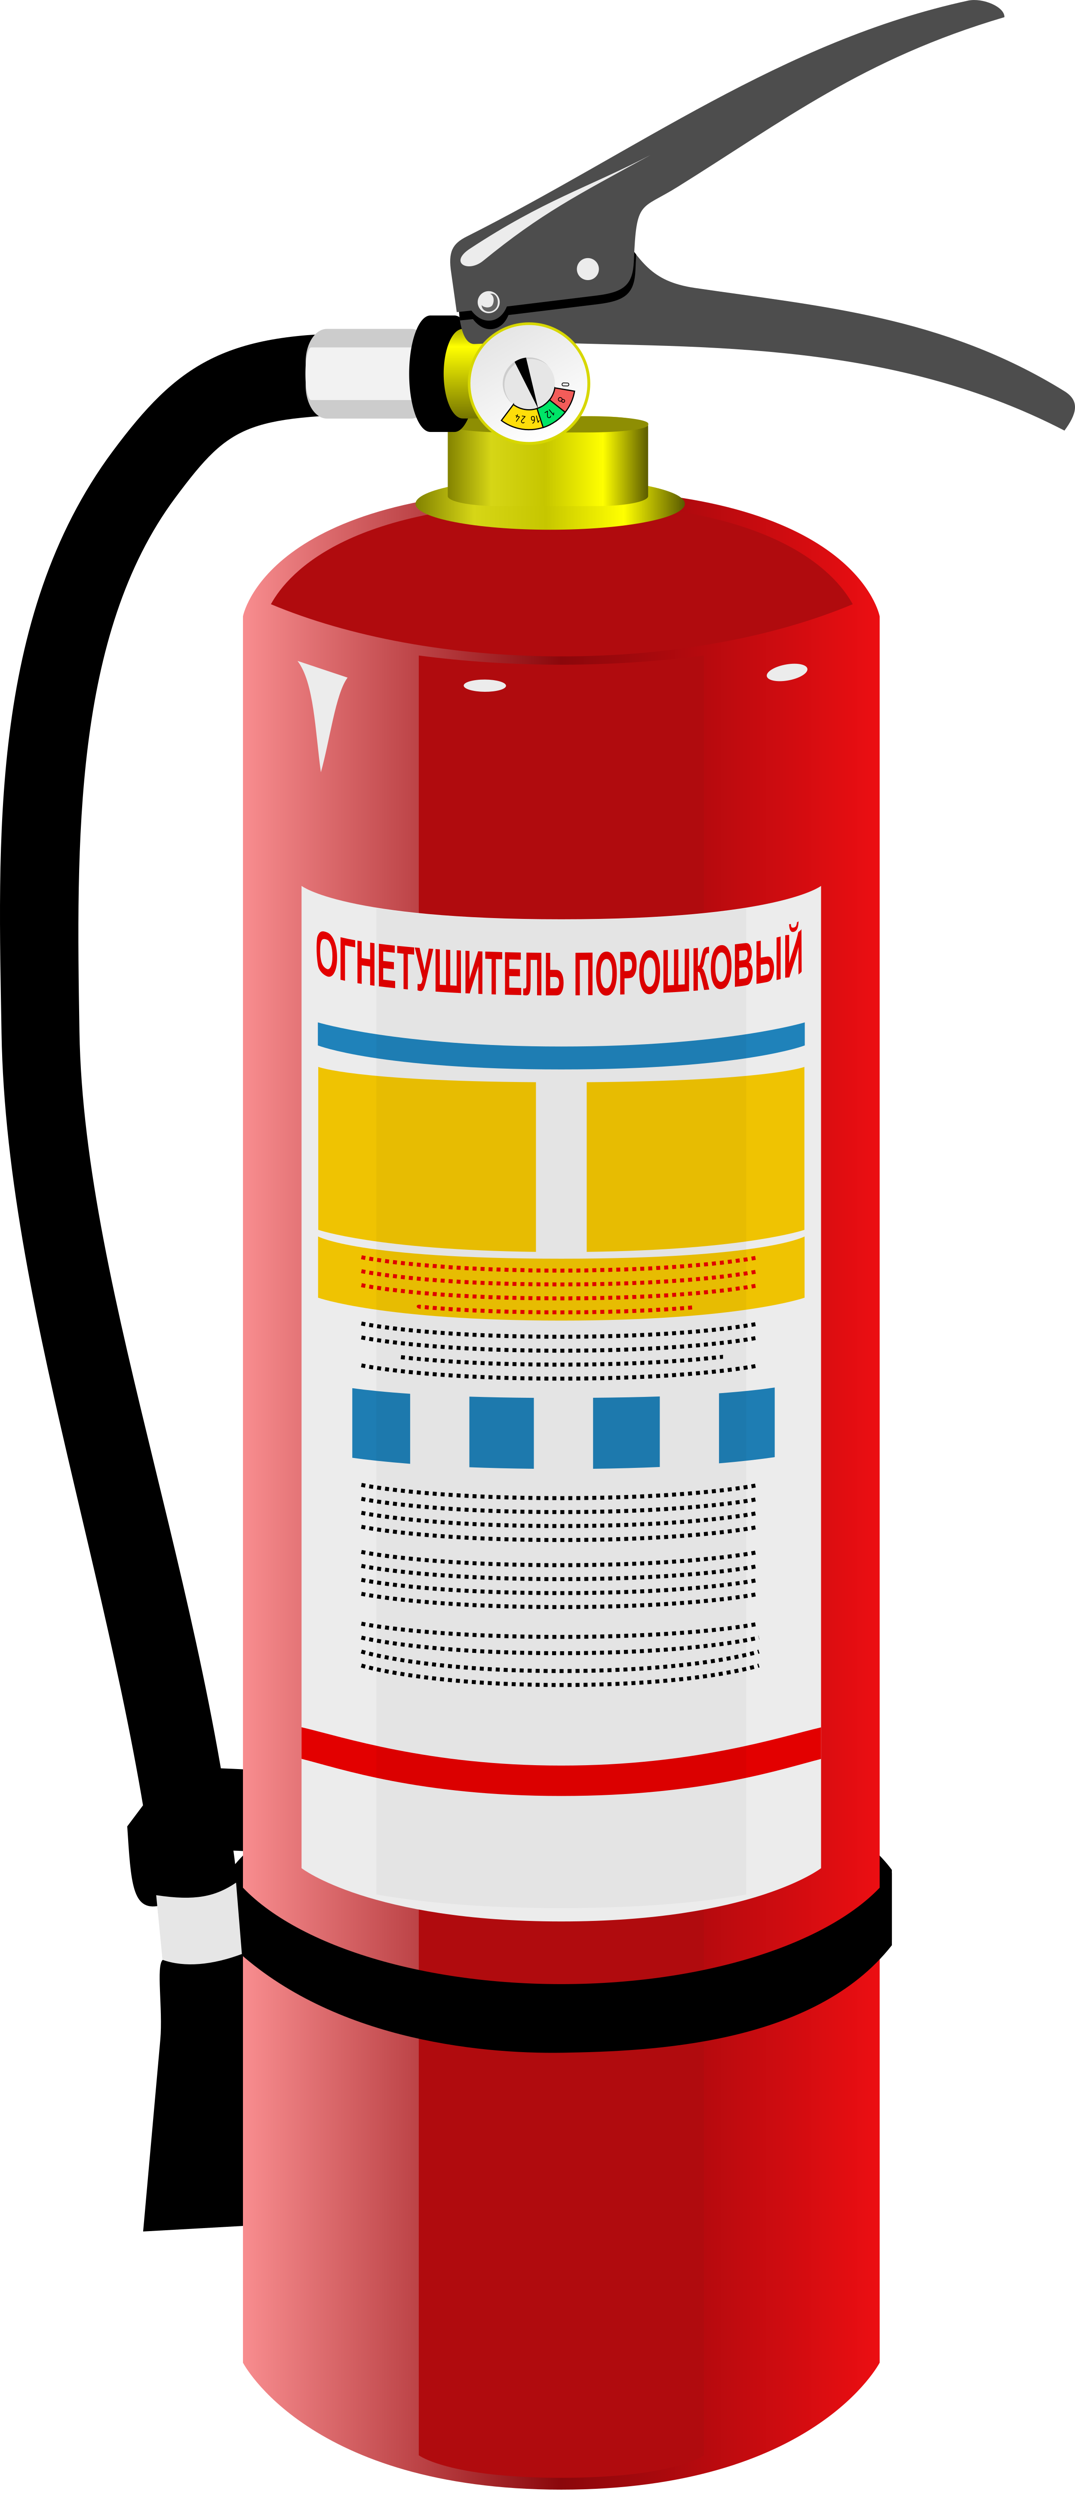<svg xmlns="http://www.w3.org/2000/svg" viewBox="0 0 344.9 801.63" xmlns:xlink="http://www.w3.org/1999/xlink">
<defs>
<filter color-interpolation-filters="sRGB" id="filter4088">
<feGaussianBlur stdDeviation="3.05"/>
</filter>
<filter width="1.362" x="-.181" y="-.067" height="1.135" color-interpolation-filters="sRGB" id="filter4123">
<feGaussianBlur stdDeviation="8.947"/>
</filter>
<filter width="1.097" x="-.048" y="-.183" height="1.366" color-interpolation-filters="sRGB" id="filter4076">
<feGaussianBlur stdDeviation="4.01"/>
</filter>
<linearGradient id="linearGradient4098" x1="281.43" gradientUnits="userSpaceOnUse" x2="485.71">
<stop offset="0" stop-color="#f88d8f"/>
<stop offset=".5" stop-color="#8b070b"/>
<stop offset="1" stop-color="#ec0e12"/>
</linearGradient>
<linearGradient id="linearGradient5571" y1="272.65" y2="240.06" x1="383.28" gradientUnits="userSpaceOnUse" x2="364.85">
<stop offset="0" stop-color="#fff"/>
<stop offset="1" stop-color="#e6e6e6"/>
</linearGradient>
<linearGradient id="linearGradient4223" xlink:href="#linearGradient4227" x1="336.54" gradientUnits="userSpaceOnUse" x2="423.46"/>
<linearGradient gradientTransform="matrix(1 0 0 .837 0 -57.273)" id="linearGradient4197" x1="238.49" gradientUnits="userSpaceOnUse" x2="267.77">
<stop offset="0" stop-color="#adad00"/>
<stop offset=".102" stop-color="#d6d600"/>
<stop offset=".204" stop-color="#ff0"/>
<stop offset="1" stop-color="#747400"/>
</linearGradient>
<linearGradient id="linearGradient4245" xlink:href="#linearGradient4227" x1="346.87" gradientUnits="userSpaceOnUse" x2="411.7"/>
<linearGradient id="linearGradient4227">
<stop offset="0" stop-color="#818100"/>
<stop offset=".219" stop-color="#d6d616"/>
<stop offset=".485" stop-color="#c6c600"/>
<stop offset=".772" stop-color="#ff0"/>
<stop offset="1" stop-color="#585800"/>
</linearGradient>
</defs>
<g transform="translate(-203.48 -133.28)">
<path d="m383.56,697.75c-49.198,0-90.983,14.712-106.06,35.156v22.469h212.12v-22.469c-15.07-20.45-56.86-35.16-106.06-35.16z"/>
<path d="m293.8,701.28c-1.414,0-20.098-1.198-26.163-1.061-8.739,.198-12.484,4.27-15.91,8.839l-7.425,9.899c1.196,18.205 1.565,27.224 10.253,25.456 0,0 4.309-8.055 5.745-10.872 1.94-3.805 10.131-6.607 15.645-6.806 6.252-.226 17.501,1.414 17.501,1.414z"/>
<path color="#000" d="m321.5,240.22c-45.926-.663-61.122,9.901-81.844,37.75-39.744,53.414-36.69,126.06-35.688,186.59 1.531,92.45 43.434,194.86 51.739,297.18-2.239,1.893 .084,15.794-.801,25.674l-5.504,61.449 52.656-2.938-14.604-62.118c-2.679-11.395-3.767-21.178-5.712-24.104-7.617-108.84-51.361-210.2-52.774-295.58-1.006-60.757-1.92-127.31 30.75-171.22 18.41-24.743 23.126-26.08 73.375-27.125l12.438,1.125 2.25-24.906-12.438-1.125c-4.655-.42-9.283-.59-13.844-.656z"/>
<path fill="url(#linearGradient4098)" d="m281.43,890.93v-560s7.381-40.714 102.14-40.714c94.762,0 102.14,40.714 102.14,40.714v560s-20.952,40.714-102.14,40.714c-81.19,0-102.14-40.714-102.14-40.714z"/>
</g>
<g fill="#b00b0e" transform="translate(-203.48 -133.28)">
<path filter="url(#filter4088)" d="m337.84,351.28v569.16s9.362,7.126 45.719,7.126 45.75-7.126 45.75-7.126v-569.16c-14.579,1.868-29.923,2.906-45.75,2.906s-31.14-1.038-45.719-2.906z" transform="matrix(1 0 0 1.014 0 -12.711)"/>
<path filter="url(#filter4076)" d="m383.56,290.22c-71.892,0-93.481,23.408-99.719,34.719 26.565,11.121 61.467,17.875 99.719,17.875 38.246,0 73.155-6.756 99.719-17.875-6.245-11.315-27.847-34.719-99.719-34.719z" transform="matrix(.936 0 0 .936 24.719 22.891)"/>
</g>
<g fill="#ececec" transform="translate(-203.48 -133.28)">
<path d="m306.43,380.93c-1.817-13.1-2.159-28.782-7.5-35.714l16.07,5.36c-3.864,5.083-5.714,20.238-8.571,30.357z"/>
<path d="m363.93,353.26c0,1.085-3.038,1.964-6.786,1.964s-6.786-.879-6.786-1.964c0-1.085 3.038-1.964 6.786-1.964s6.786,.879 6.786,1.964z" transform="matrix(1 .005 -.005 1 3.664 -1.889)"/>
<path d="m363.93,353.26c0,1.085-3.038,1.964-6.786,1.964s-6.786-.879-6.786-1.964c0-1.085 3.038-1.964 6.786-1.964s6.786,.879 6.786,1.964z" transform="matrix(.961 -.163 .119 1.311 70.755 -55.99)"/>
</g>
<g transform="translate(-203.48 -133.28)">
<path fill="url(#linearGradient4223)" d="m423.21,298.79c0,2.367-19.348,4.286-43.214,4.286-23.867,0-43.214-1.919-43.214-4.286s19.348-4.286 43.214-4.286c23.867,0 43.214,1.919 43.214,4.286z" transform="matrix(1 0 0 1.941 0 -285.12)"/>
<path fill="url(#linearGradient4245)" d="m363.569,266.78h31.428a16.429,3.214 0 0,1 16.429,3.214v22.366a16.429,3.214 0 0,1 -16.429,3.214h-31.428a16.429,3.214 0 0,1 -16.429-3.214v-22.366a16.429,3.214 0 0,1 16.429-3.214"/>
<path fill="#8e8e03" d="m366.529,266.74h25.512a19.429,2.42 0 0,1 19.429,2.42v.375a19.429,2.42 0 0,1 -19.429,2.421h-25.512a19.429,2.42 0 0,1 -19.429-2.421v-.375a19.429,2.42 0 0,1 19.429-2.42"/>
<path fill="#ccc" d="m249.352-342.3h7.552a10.602,6.821 0 0,1 10.602,6.821v27.114a10.602,6.821 0 0,1 -10.602,6.821h-7.552a10.602,6.821 0 0,1 -10.602-6.821v-27.114a10.602,6.821 0 0,1 10.602-6.821" transform="rotate(90)"/>
<path d="m277.5,733.88v23.125c30.912,29.733 78.293,35.018 106.73,34.531 28.436-.487 80.323-2.538 105.4-34.469v-23.156c-14.741,20.686-56.651,35.625-106.06,35.625-49.44,0-91.348-14.952-106.06-35.656z"/>
<path fill="#e6e6e6" d="m253.59,741.01c12.568,1.909 19.028,.456 25.632-4.017l1.861,22.889c-9.516,3.549-18.405,4.388-25.461,1.86z"/>
<path fill="#ececec" d="m300.23,417.36s13.417,10.714 83.339,10.714c69.923,0 83.339-10.714 83.339-10.714v315s-21.988,17.078-83.339,17.078-83.339-17.078-83.339-17.078z"/>
<path fill="#f2f2f2" d="m253.129-342.36a8.439,1.821 0 0,1 8.439,1.821v37.236a8.439,1.821 0 0,1 -8.439,1.821 8.439,1.821 0 0,1 -8.439-1.821v-37.236a8.439,1.821 0 0,1 8.439-1.821" transform="rotate(90)"/>
<path d="m253.124-356.1a18.674,6.821 0 0,1 18.674,6.821v7.705a18.674,6.821 0 0,1 -18.674,6.821 18.674,6.821 0 0,1 -18.674-6.821v-7.705a18.674,6.821 0 0,1 18.674-6.821" transform="rotate(90)"/>
<path fill="url(#linearGradient4197)" d="m253.122-387.03h.001a14.352,6.131 0 0,1 14.352,6.131v28.942a14.352,6.131 0 0,1 -14.352,6.131h-.001a14.352,6.131 0 0,1 -14.352-6.131v-28.942a14.352,6.131 0 0,1 14.352-6.131" transform="rotate(90)"/>
<path fill="#4d4d4d" d="m373,242.86c49.282,2.358 113.22-1.952 172,28.5 3.812-5.18 5.154-9.435 0-12.625-39.18-24.25-78.84-27.25-118.59-33.12-14.49-2.14-17.12-8.79-24.91-18.76l-50.091,16c-1.456,5.04-1.248,20.981 4.357,20.74z"/>
<path d="m198.03,73.594l-50.09,16c-.77,2.672-1.07,8.392-.35,13.156l4.16-.41c3.77,5.02 9.35,3.9 11.37-1.31l28.79-3.499c8.8-1.075 11.65-3.43 11.97-11.031 .07-1.831 .15-3.415 .24-4.875-1.87-2.365-3.74-5.031-6.09-8.031z" transform="translate(203.48 133.28)"/>
<path d="m378.97,266.79c.004,.106 .033,.203 .086,.291 .088,.146 .22,.237 .396,.276 .177,.04 .344,.012 .502-.083 .084-.051 .149-.123 .197-.215 .047-.093 .072-.192 .074-.296 .002-.025-.005-.048-.017-.068-.017-.028-.042-.045-.076-.05-.034-.006-.063-.001-.089,.015-.038,.023-.056,.056-.055,.099-.003,.067-.019,.129-.048,.184-.029,.056-.071,.101-.127,.134-.098,.059-.201,.078-.309,.057-.105-.021-.186-.077-.241-.169-.032-.052-.049-.111-.054-.176l.025-1.66c-.001-.038-.009-.068-.023-.092-.033-.054-.086-.059-.16-.014l-.817,.495c-.032,.019-.051,.045-.056,.077-.005,.032 0,.061 .016,.087 .018,.03 .041,.049 .07,.058 .028,.009 .06,.003 .093-.018l.635-.385z"/>
<path fill="#4d4d4d" d="m350.02,233.36 4.715-.483c3.773,5.02 9.345,3.898 11.366-1.312l28.779-3.512c8.808-1.075 11.648-3.429 11.962-11.029 .818-19.808 2.012-16.33 13.923-23.741 34.159-21.252 59.563-41.1 104.97-54.499 .133-3.353-7.061-6.3-11.667-5.303-59.523,12.88-106.72,48.415-160.87,75.66-4.49,2.259-6.029,4.787-4.95,11.667z"/>
<path fill="#d7d700" d="m392.86,256.29c0,10.848-8.794,19.643-19.643,19.643-10.848,0-19.643-8.794-19.643-19.643 0-10.848 8.794-19.643 19.643-19.643 10.848,0 19.643,8.794 19.643,19.643z"/>
<path fill="#ececec" d="m395.63,219.57c0,1.953-1.583,3.535-3.535,3.535s-3.535-1.583-3.535-3.535 1.583-3.535 3.535-3.535 3.535,1.583 3.535,3.535z"/>
<path fill="url(#linearGradient5571)" d="m392.86,256.29c0,10.848-8.794,19.643-19.643,19.643-10.848,0-19.643-8.794-19.643-19.643 0-10.848 8.794-19.643 19.643-19.643 10.848,0 19.643,8.794 19.643,19.643z" transform="matrix(.955 0 0 .955 16.751 11.503)"/>
<path fill="#ececec" d="m412.24,182.97c-20.742,10.724-34.165,14.422-57.983,30.052-6.86,4.502-.65,7.881 4.243,3.889 18.632-15.203 29.816-20.86 53.74-33.941z"/>
<path fill="#e6e6e6" d="m392.86,256.29c0,10.848-8.794,19.643-19.643,19.643-10.848,0-19.643-8.794-19.643-19.643 0-10.848 8.794-19.643 19.643-19.643 10.848,0 19.643,8.794 19.643,19.643z" transform="matrix(.427 0 0 .427 213.74 146.78)"/>
<path fill="#ccc" d="m373.22,247.91c-4.636,0-8.406,3.739-8.406,8.375 0,2.482 1.1,4.713 2.812,6.25-1.418-1.503-2.312-3.521-2.312-5.75 0-4.636 3.771-8.375 8.406-8.375 2.189,0 4.193,.814 5.688,2.188-1.534-1.67-3.741-2.688-6.188-2.688z"/>
</g>
<g stroke="#000" stroke-linecap="round" stroke-width=".377" transform="translate(-203.48 -133.28)">
<path fill="#fede0a" d="m368.19,263-3.844,5.125c4.569,3.418 10.699,3.905 15.75,1.25l-2.969-5.656c-1.167,.614-2.496,.969-3.906,.969-1.891,0-3.628-.632-5.031-1.688z"/>
<path fill="#f35c59" d="m381.5,257.66c-.367,2.23-1.619,4.167-3.375,5.438l3.719,5.219c3.174-2.284 5.33-5.736 5.969-9.594l-6.312-1.062z"/>
<path fill="#00e567" d="m379.78,261.5c-1.021,1.284-2.402,2.269-4,2.781l1.97,6.1c2.783-.899 5.247-2.613 7.062-4.906l-5.03-3.97z"/>
</g>
<g transform="translate(-203.48 -133.28)">
<path d="m370.34,248.42c-.631,.231-1.225,.53-1.762,.885l7.492,14.884c.009-.004 .018-.006 .027-.01 .009-.004 .018-.006 .027-.01l-3.865-16.208c-.646,.074-1.281,.226-1.918,.459z"/>
<path d="m384.21,257.15 1.34,.03c.147,.003 .273-.045 .378-.145 .105-.1 .159-.223 .162-.367l.003-.143c.003-.145-.046-.271-.149-.378-.1-.105-.223-.159-.367-.162l-1.34-.03c-.147-.003-.273,.045-.378,.145-.103,.1-.156,.224-.159,.371l-.003,.143c-.003,.147 .044,.272 .142,.374 .1,.105 .224,.159 .371,.162zm.005-.238c-.079-.002-.146-.031-.201-.089-.055-.057-.081-.126-.079-.205l.003-.143c.002-.079 .031-.146 .088-.201 .057-.055 .126-.081 .205-.079l1.34,.03c.079,.002 .146,.031 .201,.088 .055,.057 .081,.126 .08,.205l-.003,.143c-.002,.079-.031,.146-.088,.201-.057,.055-.126,.081-.205,.079z"/>
<path d="m383.86,261.67c.05-.098 .123-.16 .22-.187 .085-.022 .172-.011 .261,.034 .087,.044 .147,.107 .179,.189 .036,.094 .029,.19-.02,.288-.051,.1-.124,.163-.222,.19-.085,.022-.171,.012-.258-.033-.089-.045-.15-.109-.182-.19-.036-.094-.029-.191 .022-.291zm-.212-.108c-.069,.135-.168,.221-.299,.257-.114,.029-.229,.013-.346-.046-.119-.06-.199-.145-.24-.255-.051-.122-.041-.252 .029-.39 .069-.135 .167-.219 .296-.251 .115-.031 .231-.016 .347,.043 .119,.06 .199,.145 .24,.255 .051,.122 .041,.251-.027,.387zm-.062,.416c.02,.084 .059,.159 .117,.226 .058,.067 .127,.121 .208,.162 .146,.074 .29,.091 .433,.051 .162-.041 .286-.146 .371-.314 .085-.169 .096-.329 .032-.482-.052-.139-.152-.245-.297-.319-.081-.041-.166-.064-.253-.07-.088-.005-.171,.009-.251,.042-.01-.125-.051-.237-.123-.335-.072-.098-.165-.176-.28-.234-.175-.089-.349-.11-.524-.065-.191,.052-.338,.179-.44,.381-.103,.204-.118,.399-.045,.585 .067,.167 .187,.295 .359,.382 .112,.057 .23,.086 .353,.086 .123,.001 .236-.032 .339-.097z"/>
<path d="m379.62,264.76 1.356,1.671c.028,.035 .057,.055 .086,.061 .029,.006 .055,.001 .076-.017 .027-.022 .043-.058 .049-.107l.07-.67c.004-.036-.004-.066-.023-.089-.021-.025-.048-.04-.083-.043-.035-.004-.064,.005-.09,.025-.022,.018-.035,.044-.038,.081l-.043,.386-1.175-1.449c-.024-.029-.051-.044-.084-.045-.032-.001-.06,.008-.084,.027-.027,.022-.043,.048-.048,.077-.004,.029 .005,.059 .03,.09z"/>
<path d="m375.47,266.67 .526,2.087c.01,.043 .028,.074 .052,.092s.049,.024 .076,.017c.034-.008 .064-.034 .089-.076l.345-.578c.019-.031 .024-.061 .017-.091-.008-.032-.027-.056-.057-.074s-.06-.023-.092-.015c-.027,.007-.05,.026-.069,.057l-.201,.332-.456-1.809c-.009-.036-.028-.061-.057-.076-.029-.014-.058-.018-.087-.01-.034,.008-.059,.025-.076,.05s-.02,.056-.01,.095z"/>
<path d="m374.86,267.87-.47,.052c-.067,.007-.127-.01-.178-.051-.052-.041-.081-.096-.088-.163l-.052-.473c-.007-.067 .01-.127 .051-.178 .041-.051 .096-.081 .163-.088l.237-.026c.067-.007 .126,.01 .175,.051 .049,.042 .077,.096 .085,.163zm-.016,.241c-.011,.074-.024,.14-.042,.198-.081,.265-.239,.462-.473,.591-.046,.029-.066,.067-.061,.116 .003,.033 .018,.06 .043,.082 .025,.022 .053,.031 .086,.028 .016-.002 .032-.007 .048-.016 .142-.079 .263-.182 .365-.31 .102-.128 .176-.268 .223-.421 .064-.209 .083-.427 .058-.654l-.066-.595c-.015-.135-.074-.243-.177-.326-.103-.08-.22-.113-.352-.098l-.237,.026c-.135,.015-.242,.072-.322,.173-.083,.103-.116,.222-.102,.356l.052,.473c.015,.135 .074,.243 .177,.326 .101,.081 .218,.113 .352,.098z"/>
<path d="m370.77,268.01c-.066,.084-.107,.176-.123,.278-.028,.168 .013,.324 .122,.467 .109,.145 .254,.233 .436,.263 .097,.016 .193,.004 .29-.036 .096-.04 .179-.099 .249-.177 .017-.018 .028-.039 .031-.062 .005-.032-.003-.061-.025-.087-.022-.026-.048-.042-.077-.046-.044-.008-.079,.006-.106,.039-.046,.049-.098,.086-.156,.109-.058,.024-.12,.03-.184,.019-.113-.018-.203-.071-.272-.158-.067-.084-.091-.179-.074-.285 .01-.06 .034-.116 .074-.169l1.097-1.246c.024-.029 .038-.058 .042-.085 .01-.062-.027-.1-.113-.114l-.943-.154c-.037-.006-.068,.002-.092,.022-.025,.021-.04,.046-.044,.076-.006,.035-0,.064 .016,.089 .016,.025 .044,.041 .083,.047l.732,.12z"/>
<path d="m369.2,266.77-.118,.341c-.012,.035-.01,.067 .006,.095s.039,.047 .067,.057c.033,.011 .064,.01 .092-.003 .028-.014 .048-.037 .059-.07l.118-.341 .529,.184-.909,1.296c-.006,.01-.011,.021-.015,.032-.011,.033-.009,.064 .006,.093 .016,.029 .039,.049 .07,.059 .022,.008 .045,.008 .07,0 .025-.007 .046-.023 .064-.046l1-1.428c.004-.003 .008-.011 .015-.021 .006-.01 .01-.019 .013-.025 .021-.062-.008-.106-.087-.134l-.678-.235 .118-.341c.012-.035 .011-.067-.004-.094-.015-.028-.038-.047-.069-.057-.033-.011-.063-.011-.091,0-.028,.012-.048,.036-.061,.073l-.118,.341-.225-.078c-.037-.013-.069-.012-.096,.003-.026,.015-.045,.039-.056,.07-.011,.033-.011,.063 0,.091 .012,.027 .036,.048 .073,.061z"/>
<path fill="#efc302" d="m305.53,529.78s12.564,7.133 78.044,7.133c65.479,0 78.044-7.133 78.044-7.133v19.638s-20.591,7.339-78.044,7.339-78.044-7.339-78.044-7.339z"/>
<path fill="#1f82ba" d="m305.46,461.13s25.303,7.738 78.111,7.738 78.111-7.738 78.111-7.738v7.392s-19.548,7.699-78.111,7.699-78.111-7.699-78.111-7.699z"/>
<path fill="#efc302" d="m305.59,475.41v52.25s18.67,6.428 69.844,7.062v-54.406c-58.249-.394-69.844-4.906-69.844-4.906zm155.97,0s-11.621,4.511-69.844,4.906v54.406c51.169-.635 69.844-7.062 69.844-7.062v-52.25z"/>
<path fill="#e30000" d="m300.22,687.16v10.131c12.073,3.029 37.564,11.913 83.344,11.913 45.735,0 71.256-8.846 83.344-11.875v-10.131c-13.051,3.037-40.561,12.255-83.344,12.255-42.819,0-70.306-9.256-83.344-12.293z"/>
</g>
<g fill="#e30000" fill-rule="evenodd" transform="matrix(.394 0 0 .541 102.05 294.44)">
<path d="m-.587,11.131c1.792-3.984 4.552-3.669 7.87-2.739 2.21,.62 4.265,2.196 5.792,4.897 1.537,2.748 2.409,6 2.409,10.112 0,4.075-.862,6.99-2.399,9.056-1.49,2.028-3.571,2.663-5.764,2.019-3.477-1.047-6.665-3.496-7.42-6.645-1.796-7.497-.985-15.594-.487-16.7zm2.265,7.944c0,2.86 .394,5.243 1.218,7.187 .881,2.009 2.531,3.299 4.415,3.86 1.172,.346 2.193-.131 3.046-1.383 .862-1.262 1.331-3.336 1.331-6.252 0-2.897-.459-5.14-1.293-6.776-.834-1.626-1.875-2.593-3.083-2.953-1.96-.584-3.621-.629-4.452,.486-.772,1.035-1.181,2.934-1.181,5.831z"/>
<path d="m18.277,11.28c4.105,.71 7.957,1.271 11.969,1.794v4.224c-2.849-.364-5.567-.748-8.314-1.187v20.99c-1.247-.206-2.465-.402-3.655-.617v-25.205"/>
<path d="m32.064,38.513v-25.205c1.134,.131 2.287,.28 3.449,.411v9.925c2.334,.271 4.639,.523 6.88,.757v-9.925c1.162,.112 2.343,.234 3.534,.346v25.224c-1.19-.112-2.371-.234-3.534-.355v-11.028c-2.24-.234-4.546-.486-6.88-.748v11.018c-1.162-.14-2.315-.271-3.449-.42"/>
<path d="m49.526,40.382v-25.214c4.302,.393 8.576,.748 12.888,1.084v4.262c-3.149-.243-6.233-.495-9.382-.766v5.589c2.934,.252 5.802,.495 8.717,.71v4.252c-2.915-.224-5.783-.458-8.717-.71v6.86c3.262,.28 6.449,.542 9.729,.794v4.243c-4.443-.336-8.82-.701-13.234-1.103"/>
<path d="m69.602,41.99v-20.953c-1.725-.121-3.44-.243-5.136-.364v-4.271c4.574,.336 9.176,.645 13.787,.935v4.262c-1.734-.103-3.449-.215-5.146-.327v20.953c-1.153-.084-2.315-.159-3.505-.234"/>
<path d="m78.75,17.364c1.312,.075 2.596,.159 3.899,.234 1.322,4.449 2.737,8.869 4.068,13.318 1.134-4.308 2.306-8.598 3.44-12.906 1.209,.065 2.428,.131 3.655,.196-1.921,6.29-3.918,12.561-5.839,18.85-.628,2.047-1.303,3.57-1.968,4.617-.656,1.056-1.518,1.551-2.578,1.495-1.031-.056-1.837-.206-2.418-.439v-3.776c.497,.075 .947,.121 1.34,.14 .815,.047 1.397-.14 1.753-.551 .337-.411 .694-1.299 1.012-2.71-2.099-6.168-4.265-12.299-6.364-18.467"/>
<path d="m95.659,18.289c1.153,.056 2.315,.112 3.477,.168v20.981c1.678,.075 3.356,.159 5.043,.224v-20.981c1.153,.047 2.306,.103 3.468,.149v20.981c1.734,.075 3.477,.14 5.202,.215v-20.99c1.153,.047 2.315,.084 3.477,.131 .009,8.411 .019,16.822 .028,25.233-6.898-.252-13.797-.551-20.695-.897v-25.214"/>
<path d="m120.01,19.299c1.078,.037 2.175,.075 3.262,.112v16.785c2.315-5.533 4.733-11.037 7.039-16.57 1.162,.037 2.334,.065 3.496,.103v25.214c-1.097-.037-2.193-.065-3.28-.093v-16.458c-2.306,5.42-4.724,10.813-7.03,16.233-1.162-.028-2.324-.075-3.487-.112v-25.214"/>
<path d="m141.29,45.13v-20.944c-1.715-.047-3.43-.084-5.136-.131v-4.271c4.583,.121 9.185,.234 13.787,.318v4.262c-1.715-.028-3.421-.065-5.136-.103v20.953c-1.162-.028-2.334-.056-3.515-.084"/>
<path d="m152.22,45.364v-25.214c4.283,.084 8.585,.149 12.869,.206v4.262c-3.121-.037-6.242-.084-9.373-.14v5.598c2.915,.047 5.821,.084 8.726,.131v4.243c-2.906-.037-5.811-.084-8.726-.131v6.86c3.243,.056 6.477,.103 9.71,.149v4.243c-4.396-.056-8.81-.121-13.206-.206"/>
<path d="m169.66,20.411c4.049,.047 8.117,.075 12.175,.103v25.214c-1.172-.009-2.343-.009-3.515-.028v-20.944c-1.734-.019-3.487-.028-5.23-.047v10.766c0,3.084-.075,5.224-.206,6.449-.15,1.215-.497,2.178-1.04,2.841-.553,.692-1.406,1.019-2.578,1.009-.412-.009-1.153-.056-2.24-.196v-3.944c.262,.009 .525,.019 .787,.028 .741,.009 1.237-.121 1.481-.411 .244-.29 .375-.991 .375-2.112 0-1.449-.009-2.888-.009-4.336v-14.392"/>
<path d="m185.52,20.532c1.162,0 2.334,.009 3.505,.009v10.084c1.565,0 3.14,.009 4.686,.009 .984,0 1.856,.149 2.606,.467 .89,.374 1.603,.963 2.137,1.785 .975,1.495 1.462,3.299 1.462,5.392 0,1.729-.291,3.187-.881,4.392-.6,1.206-1.265,2.009-2.025,2.449-.216,.112-.441,.215-.694,.299h-.009c-.684,.234-1.556,.346-2.596,.346-2.728,0-5.464-.009-8.192-.019v-25.214zm3.505,21h3.421c1.087,.009 1.846-.084 2.268-.234 .412-.159 .797-.495 1.134-1.047 .253-.42 .403-.916 .469-1.486 .019-.168 .019-.355 .019-.551s0-.402-.019-.589-.009,0-.009-.009c-.084-.851-.347-1.505-.815-1.944-.562-.533-1.528-.804-2.896-.813-1.19,0-2.381,0-3.571-.009v6.682z"/>
<path d="m209.62,20.523c4.63-.028 9.242-.065 13.862-.121v25.214c-1.162,.019-2.343,.028-3.515,.037v-20.981c-2.278,.019-4.555,.037-6.823,.056v20.981c-1.172,.009-2.353,.019-3.524,.019v-25.205"/>
<path d="m226.37,33.13c0-2.561 .262-4.729 .787-6.476 .384-1.299 .956-2.449 1.64-3.477 .665-1.037 1.425-1.785 2.24-2.308 1.069-.692 2.334-1.028 3.759-1.056 2.568-.037 4.639,1.065 6.158,3.355s2.324,5.458 2.324,9.57c0,4.075-.797,7.252-2.306,9.589-1.509,2.346-3.571,3.523-6.13,3.57-2.606,.037-4.668-1.075-6.177-3.355-1.518-2.28-2.296-5.402-2.296-9.411zm3.618-.224c0,2.86 .469,5.009 1.368,6.467 .9,1.477 2.062,2.187 3.477,2.168 1.406-.028 2.568-.776 3.459-2.262 .872-1.486 1.34-3.673 1.34-6.598 0-2.888-.45-5.019-1.303-6.439-.862-1.421-2.043-2.103-3.496-2.075-1.462,.019-2.634,.757-3.515,2.206-.872,1.467-1.331,3.635-1.331,6.533z"/>
<path d="m246.03,45.251v-25.214c1.875-.037 3.759-.084 5.652-.131 2.137-.047 3.524,.028 4.171,.271 .994,.364 1.846,1.159 2.512,2.402 .665,1.262 1.022,2.878 1.022,4.888 0,1.551-.206,2.86-.591,3.925-.384,1.056-.89,1.888-1.481,2.514-.6,.626-1.209,1.047-1.828,1.252-.834,.262-2.043,.411-3.637,.449-.778,.019-1.537,.037-2.315,.056v9.505c-1.172,.037-2.334,.056-3.505,.084zm3.505-21.028v7.159c.647-.019 1.293-.028 1.94-.047 1.397-.037 2.324-.196 2.784-.467 .459-.271 .834-.682 1.097-1.262 .262-.579 .394-1.234 .394-1.972 0-.906-.188-1.663-.553-2.262-.365-.598-.844-.935-1.406-1.075-.422-.112-1.265-.149-2.54-.112-.572,.019-1.143,.028-1.715,.037z"/>
<path d="m261.56,32.411c0-2.561 .272-4.729 .797-6.495 .384-1.299 .947-2.458 1.621-3.495 .665-1.047 1.425-1.813 2.249-2.336 1.078-.729 2.353-1.075 3.768-1.121 2.559-.084 4.639,.972 6.167,3.243 1.518,2.262 2.315,5.411 2.315,9.523 0,4.084-.787,7.271-2.306,9.635-1.509,2.374-3.58,3.579-6.13,3.663-2.596,.093-4.686-.991-6.195-3.243s-2.287-5.364-2.287-9.374zm3.608-.28c0,2.85 .478,5 1.387,6.449 .89,1.458 2.071,2.15 3.477,2.103 1.397-.047 2.549-.822 3.44-2.318 .881-1.505 1.35-3.692 1.35-6.617 0-2.897-.459-5.019-1.312-6.42-.872-1.402-2.034-2.065-3.477-2.019-1.453,.047-2.634,.794-3.515,2.262-.881,1.486-1.35,3.654-1.35,6.561z"/>
<path d="m281.25,18.981c1.19-.047 2.371-.093 3.552-.14v20.981c1.678-.075 3.346-.14 5.014-.215v-20.981c1.181-.056 2.362-.112 3.534-.159v20.981c1.725-.075 3.449-.159 5.192-.252v-20.981c1.181-.065 2.353-.121 3.524-.178 0,8.411 .009,16.813 .019,25.224-6.936,.364-13.881,.673-20.836,.935v-25.214"/>
<path d="m305.72,17.85c1.181-.075 2.362-.131 3.543-.206v10.729c.787-.168 1.331-.486 1.593-.972 .262-.467 .712-1.813 1.275-4 .712-2.766 1.443-4.486 2.175-5.215 .731-.729 1.931-1.121 3.562-1.215 .094-.019 .262-.019 .506-.056v3.757c-.169,.019-.319,.019-.487,.019-.731,.056-1.256,.206-1.593,.486-.337,.28-.619,.692-.806,1.234-.206,.542-.544,1.645-.937,3.308-.206,.897-.45,1.626-.694,2.224-.244,.598-.694,1.177-1.312,1.738 .769,.28 1.425,.86 1.931,1.832 .506,.953 1.106,2.28 1.706,4.019 .769,2.262 1.593,4.505 2.381,6.766-1.387,.075-2.774,.168-4.162,.262-.675-2.15-1.387-4.262-2.062-6.411-.037-.075-.094-.262-.206-.505-.037-.093-.188-.467-.431-1.159-.45-1.215-.825-1.963-1.106-2.262-.3-.299-.731-.43-1.331-.411v11.047c-1.181,.075-2.362,.131-3.543,.206v-25.214"/>
<path d="m319.82,29.756c0-2.561 .262-4.748 .787-6.523 .375-1.327 .937-2.505 1.612-3.57 .675-1.065 1.462-1.85 2.268-2.43 1.087-.748 2.343-1.159 3.749-1.252 2.549-.206 4.649,.766 6.167,2.972 1.5,2.187 2.268,5.308 2.268,9.42 0,4.075-.75,7.327-2.249,9.738-1.518,2.449-3.599,3.738-6.149,3.925-2.568,.206-4.668-.785-6.186-2.991-1.5-2.187-2.268-5.29-2.268-9.29zm3.618-.43c0,2.86 .469,4.991 1.387,6.392 .9,1.421 2.062,2.075 3.449,1.981 1.368-.112 2.549-.916 3.449-2.467 .881-1.551 1.35-3.757 1.35-6.673 0-2.897-.469-4.991-1.312-6.374-.862-1.383-2.081-1.963-3.487-1.869-1.443,.112-2.624,.897-3.487,2.411-.881,1.514-1.35,3.701-1.35,6.598z"/>
<path d="m339.43,15.495c2.343-.187 4.649-.411 6.917-.617 1.406-.149 2.456-.168 3.131-.075 .675,.112 1.275,.374 1.8,.86 .525,.486 .956,1.121 1.293,1.963 .356,.841 .525,1.813 .525,2.897 0,1.196-.206,2.299-.637,3.327-.431,1.009-1.031,1.813-1.762,2.393 1.05,.355 1.837,1.009 2.399,2.037 .544,1.028 .825,2.262 .825,3.72 0,1.14-.169,2.262-.544,3.383-.356,1.121-.844,2.056-1.443,2.766-.637,.71-1.406,1.196-2.343,1.439-.581,.149-2.006,.355-4.274,.598-1.912,.168-3.88,.355-5.886,.523v-25.214zm3.543,3.888v5.832c.75-.075 1.5-.131 2.249-.206 1.35-.131 2.231-.262 2.568-.336 .6-.168 1.087-.523 1.425-1.065 .356-.542 .525-1.196 .525-2 0-.785-.15-1.402-.45-1.869-.281-.467-.75-.692-1.331-.748-.356-.019-1.387,.056-3.018,.206-.656,.056-1.312,.131-1.968,.187zm0,10.037v6.729c1.05-.093 2.118-.187 3.168-.299 1.312-.112 2.118-.262 2.456-.393 .525-.187 .975-.579 1.293-1.14 .319-.579 .487-1.29 .487-2.187 0-.748-.131-1.383-.394-1.888-.225-.505-.6-.841-1.087-1.047-.487-.187-1.537-.206-3.168-.037-.918,.075-1.837,.168-2.756,.262z"/>
<path d="m357.01,13.738c1.181-.131 2.324-.28 3.468-.411v10.075c1.481-.187 3.093-.393 4.686-.617 1.218-.168 2.249-.075 3.093,.28 .844,.355 1.537,1.121 2.118,2.299 .581,1.177 .918,2.542 .918,4.187 0,1.701-.356,3.215-.975,4.542-.581,1.346-1.218,2.28-1.931,2.766-.731,.505-1.781,.86-3.224,1.065-2.812,.374-5.436,.71-8.154,1.028v-25.214zm3.468,20.56c1.087-.131 2.212-.28 3.393-.43 1.106-.149 1.875-.336 2.306-.561 .412-.224 .787-.617 1.106-1.196 .337-.598 .487-1.308 .487-2.093 0-1.121-.262-1.925-.787-2.411-.544-.505-1.518-.635-2.962-.43-1.218,.168-2.418,.318-3.543,.449v6.673zm12.878-22.841c1.125-.206 2.231-.393 3.318-.598v25.214c-1.087,.206-2.193,.393-3.318,.598v-25.214z"/>
<path d="m380.4,10.093c1.125-.068 2.193-.126 3.205-.213v16.766c2.193-5.696 5.511-11.834 7.442-18.379 .75-.45 2.507-1.268 2.563-1.894 0,8.392 .168,16.72 .168,25.131-.056,.588-1.925,1.462-2.581,1.89v-16.467c-1.856,6.446-5.192,12.506-7.404,18.142-1.069,.096-2.193,.164-3.393,.237v-25.214zm9.523-7.628c.506-.193 .956-.396 1.35-.608-.075,1.613-.337,2.988-.881,4.091-.6,1.149-1.575,1.878-2.943,2.146-1.556,.255-2.287-.133-2.887-.928-.619-.798-.918-2.009-.994-3.573 .469-.05 .937-.1 1.406-.15 .056,.813 .169,1.431 .487,1.785 .3,.388 1.05,.499 1.987,.324 .881-.166 1.518-.486 1.856-1.044 .337-.559 .562-1.211 .619-2.043z"/>
</g>
<g transform="translate(-203.48 -133.28)">
<path fill="#1e7db3" d="m452.04,578.22c-4.133,.619-9.934,1.277-17.875,1.854v22.457c7.667-.635 13.573-1.354 17.875-1.985v-22.327zm-135.53,.209v22.327c4.562,.637 10.675,1.32 18.562,1.932v-22.457c-8.123-.546-14.166-1.188-18.562-1.802zm98.562,2.663c-6.252,.218-13.364,.344-21.312,.418v22.771c7.954-.096 15.014-.296 21.406-.575v-22.614c-.033,.001-.061-.001-.094,0zm-61,.052v22.64c6.199,.247 13.085,.417 20.688,.496v-22.745c-7.675-.062-14.569-.195-20.688-.392z"/>
<path opacity=".19" filter="url(#filter4123)" d="m324.22,424.34v314.38c13.227,2.305 32.522,4.344 59.344,4.344s46.117-2.039 59.344-4.344v-314.37c-12.644,2.045-31.501,3.719-59.344,3.719-27.842,0-46.699-1.674-59.344-3.719z" transform="matrix(1 0 0 1.006 0 -2.363)"/>
<path d="m379,266.77c.005,.106 .034,.203 .087,.291 .089,.145 .221,.237 .397,.274 .177,.04 .344,.011 .502-.085 .084-.051 .149-.123 .196-.216 .047-.093 .071-.192 .073-.297 .001-.025-.005-.048-.017-.068-.017-.028-.042-.044-.076-.05-.034-.006-.063-.001-.089,.015-.038,.022-.056,.056-.055,.099-.003,.067-.018,.129-.047,.185-.029,.056-.071,.101-.127,.135-.098,.059-.201,.079-.309,.058-.105-.021-.186-.076-.242-.168-.031-.052-.05-.111-.054-.176l.02-1.66c-.001-.038-.009-.068-.024-.092-.033-.054-.086-.058-.16-.013l-.816,.498c-.032,.019-.05,.045-.056,.077-.005,.032 0,.061 .016,.087 .018,.03 .042,.049 .07,.058 .028,.009 .06,.003 .093-.018l.633-.387z"/>
</g>
<g stroke-dasharray="1.281,1.281" fill="none" stroke="#000" stroke-width="1.281" transform="translate(-203.48 -133.28)">
<path d="m319.43,557.69s19.656,4.254 63.778,4.254 63.778-4.254 63.778-4.254"/>
<path d="m319.43,562.16s19.656,4.254 63.778,4.254 63.778-4.254 63.778-4.254"/>
</g>
<g transform="translate(-203.48 -133.28)">
<path color="#000" d="m231.97,434.44l-.22,.03-.84,.09 .12,1.25 .88-.09h.06v-1.28zm-103.25,.12l-.16,1.28 1.28,.13 .13-1.28-1.25-.13zm100.9,.13l-1.28,.12 .16,1.28 1.28-.12-.16-1.28zm-98.37,.15l-.13,1.28h.13l1.16,.13 .12-1.28-1.15-.13h-.13zm95.84,.1l-1.28,.12 .13,1.28 1.28-.12-.13-1.28zm-93.28,.15l-.12,1.25 1.25,.13 .12-1.25-1.25-.13zm90.72,.1l-.59,.06-.66,.06 .1,1.28 .68-.06 .6-.06-.13-1.28zm-88.19,.12l-.09,1.28 1.25,.1 .12-1.28-1.28-.1zm85.66,.1l-1.28,.09 .09,1.28 1.28-.09-.09-1.28zm-83.09,.12l-.13,1.28 1.28,.1 .13-1.29-1.28-.09zm80.34,.09l-1.09,.1 .09,1.25 1.09-.06h.19l-.09-1.29h-.19zm-77.81,.1l-.1,1.28 1.28,.09 .1-1.28-1.28-.09zm75.47,.06l-1.29,.1 .1,1.28 1.25-.1-.06-1.28zm-72.91,.13l-.09,1.25 1.28,.09 .09-1.28-1.28-.06zm70.34,.06l-.28,.03h-.03l-.97,.03 .06,1.28 1-.03 .32-.03-.1-1.28zm-67.78,.09l-.09,1.28 1.28,.07 .06-1.29-1.25-.06zm65.22,.06l-1.28,.07 .09,1.28 1.25-.06-.06-1.29zm-62.69,.07l-.06,1.28 1.28,.06 .07-1.25-1.29-.09zm60.13,.06l-.94,.06h-.31l.03,1.28h.34l.97-.06-.09-1.28zm-57.56,.09l-.07,1.28 1.29,.04 .06-1.28-1.28-.04zm55.03,.04l-1.28,.06 .03,1.28 1.28-.06-.03-1.28zm-52.47,.06l-.06,1.28 1.28,.06 .06-1.28-1.28-.06zm49.9,.06l-1.28,.03 .07,1.28 1.28-.03-.07-1.28zm-47.34,.06l-.06,1.28 .72,.04h.56l.06-1.29h-.56l-.72-.03zm44.78,.03l-1.28,.03 .03,1.29 1.28-.03-.03-1.29zm-42.22,.03l-.06,1.29 1.28,.06 .06-1.28-1.28-.07zm39.66,.07l-1.28,.03 .03,1.28 1.28-.03-.03-1.28zm-37.09,.03l-.07,1.28 1.28,.03 .07-1.28-1.28-.03zm34.53,.03l-1.28,.03 .03,1.28 1.28-.03-.03-1.28zm-32,.03l-.03,1.28 1.28,.03 .03-1.28-1.28-.03zm29.44,.03l-1.29,.03 .03,1.28 1.29-.03-.03-1.28zm-26.88,.03l-.03,1.28 1.28,.04 .03-1.28-1.28-.04zm2.56,.04l-.03,1.28 1.28,.03 .03-1.28-1.28-.03zm20.47,0l.03,1.28h1.28l-.03-1.28h-1.28zm-1.28,.03l-1.03,.03h-.22v1.28h.25l1.03-.03-.03-1.28zm-16.63,.03v1.28h1.29v-1.28h-1.29zm2.57,0v1.28h1.28v-1.28h-1.28zm8.97,0l-1.28,.03v1.28l1.28-.03v-1.28zm1.28,0v1.28h1.28v-1.28h-1.28zm-7.69,.03v1.28h1.28v-1.28h-1.28zm2.56,0v1.28h1.28v-1.28h-1.28z" transform="translate(203.48 133.28)"/>
</g>
<g stroke-dasharray="1.281,1.281" fill="none" stroke="#000" stroke-width="1.281" transform="translate(-203.48 -133.28)">
<path d="m319.43,571.12s19.656,4.254 63.778,4.254 63.778-4.254 63.778-4.254"/>
<path d="m319.43,609.44s19.656,4.254 63.778,4.254 63.778-4.254 63.778-4.254"/>
<path d="m319.43,613.91s19.656,4.254 63.778,4.254 63.778-4.254 63.778-4.254"/>
<path d="m319.43,618.39s19.656,4.254 63.778,4.254 63.778-4.254 63.778-4.254"/>
<path d="m319.43,622.87s19.656,4.254 63.778,4.254 63.778-4.254 63.778-4.254"/>
</g>
<g fill="#df0000" color="#000" transform="translate(-203.48 -133.28)">
<path d="m319.31,537.06 .938,.188 .344,.062 .219-1.281l-.31-.03h-.031l-.906-.188zm125.19-.81l.219,1.25 1.25-.219-.219-1.25zm-122.66,1.281 1.25,.188v.031h.031l.188-1.281h-.031l-1.219-.219zm121.28-1.062-1.156,.156 .188,1.281 1.156-.156v-.031h.125l-.219-1.281zm-118.72,1.438 1.25,.188 .188-1.25-1.281-.188zm115.04-.91l.188,1.25 1.25-.156-.156-1.281zm-112.5,1.281 .938,.125h.031l.312,.062 .156-1.281-.312-.031-.95-.15zm109.97-.969 .156,1.281 1.281-.156-.156-1.281zm-107.41,1.31l1.25,.156 .156-1.281-1.281-.156zm105.72-1.094-.844,.094 .125,1.281 .875-.094 .406-.062-.156-1.281zm-103.19,1.375 1.281,.156 .125-1.281-1.25-.156zm99.781-1 .156,1.281 1.281-.156-.156-1.281zm-97.219,1.281h.125l1.156,.125 .125-1.281-1.156-.094-.125-.031zm94.688-1.031 .125,1.25 1.281-.094-.125-1.281zm-92.125,1.281 1.25,.125 .125-1.281-1.25-.125zm90.25-1.125-.656,.062 .094,1.281 .688-.062 .594-.062l-.12-1.27zm-87.688,1.344 1.25,.125 .125-1.281-1.281-.125zm84.469-1.062 .094,1.281 1.281-.125-.094-1.281zm-81.938,1.281 1.281,.094 .125-1.281-1.281-.094zm80.5-1.156h-.031l-1.094,.062 .094,1.281 1.094-.094h.188l-.094-1.281zm-77.938,1.344 1.281,.094 .094-1.281-1.281-.094zm74.281-1.094 .094,1.281 1.25-.094-.062-1.281zm-71.71,1.3l1.281,.094 .094-1.281-1.281-.094zm70.156-1.188h-.031l-.969,.062 .062,1.281 1-.062 .312-.031-.094-1.281zm-67.594,1.344 1.281,.062 .062-1.281-1.25-.062zm64.031-1.156 .094,1.281 1.25-.062-.062-1.281zm-61.469,1.312 1.281,.062 .062-1.281-1.281-.062zm59.25-1.188-.312,.031 .031,1.281 .344-.031 .969-.031-.094-1.281zm-56.688,1.312 1.281,.062 .062-1.281-1.281-.062zm53.812-1.188 .031,1.281 1.281-.031-.031-1.281zm-51.25,1.281 1.281,.062 .062-1.281-1.281-.031zm48.688-1.156 .062,1.281 1.281-.062-.062-1.281zm-46.125,1.281 .719,.031 .562,.031 .062-1.281-.562-.031-.719-.031zm43.562-1.188 .031,1.281 1.281-.062-.031-1.281zm-41,1.281 1.281,.031 .062-1.281-1.281-.031zm38.438-1.219 .031,1.281 1.281-.031-.031-1.281zm-35.875,1.281 1.281,.062 .062-1.281-1.281-.062zm33.312-1.188 .031,1.281 1.281-.062-.031-1.281zm-30.75,1.281 1.281,.031 .031-1.281-1.281-.031zm28.188-1.25 .031,1.281 1.281-.031-.031-1.281zm-25.625,1.281 1.281,.031 .031-1.281-1.281-.031zm23.062-1.219 .031,1.281 1.281-.031-.031-1.281zm-20.5,1.32l1.281,.031 .031-1.281-1.281-.031zm18.188-1.25h-.219v1.281h.25l1.031-.031-.031-1.281zm-15.594,1.281h1.281v-1.281h-1.281zm12.812-1.25v1.281l1.281-.031v-1.281zm-10.25,1.281h1.281v-1.281h-1.281zm2.562,0h1.281v-1.281h-1.281zm2.562-1.25v1.281l1.281-.031v-1.281zm2.562,1.25h1.281v-1.281h-1.281z"/>
<path d="m319.31,541.53 .938,.188 .344,.062 .219-1.25-.312-.062h-.031l-.906-.188zm125.19-.812 .219,1.25 1.25-.219l-.22-1.25zm-122.66,1.28l1.25,.219h.031l.188-1.281h-.031l-1.219-.188zm120.12-.875 .188,1.25 1.156-.156h.031l.094-.031-.219-1.25h-.094zm-117.56,1.281 1.25,.188 .188-1.281-1.281-.188zm115.03-.938 .188,1.281 1.25-.188-.156-1.281zm-112.5,1.281 .938,.156h.031l.312,.031 .156-1.281-.312-.031-.938-.125zm109.97-.938 .156,1.25 1.281-.156-.156-1.25zm-107.4,1.29l1.25,.156 .156-1.281-1.281-.156zm105.72-1.09l-.844,.094 .125,1.281 .875-.094 .406-.062-.156-1.25zm-103.19,1.375 1.281,.156 .125-1.281-1.25-.125zm99.781-1 .156,1.281 1.281-.156-.156-1.25zm-97.219,1.281 .125,.031 1.156,.094l.12-1.28-1.156-.094h-.125zm94.688-1.031 .125,1.281 1.281-.125-.125-1.281zm-92.125,1.281 1.25,.125 .125-1.281-1.25-.125zm90.25-1.094-.656,.031 .094,1.281 .688-.062 .594-.031l-.12-1.29zm-87.688,1.344 1.25,.094 .125-1.281-1.281-.094zm84.469-1.094 .094,1.281 1.281-.094-.094-1.281zm-81.938,1.281 1.281,.125 .125-1.281-1.281-.125zm80.5-1.156h-.031l-1.094,.062 .094,1.281 1.094-.062h.031l.156-.031-.094-1.281zm-77.938,1.344 1.281,.094 .094-1.281-1.281-.062zm74.281-1.094 .094,1.281 1.25-.094-.062-1.281zm-71.719,1.281 1.281,.094 .094-1.281-1.281-.094zm69.156-1.125 .062,1.281 1-.062h.312l-.094-1.281h-.312zm-66.594,1.281 1.281,.094 .062-1.281-1.25-.094zm64.031-1.125 .094,1.281 1.25-.094-.062-1.281zm-61.469,1.281 1.281,.062 .062-1.281-1.281-.062zm59.25-1.156h-.312l.031,1.281h.344l.969-.062-.094-1.281zm-56.688,1.281 1.281,.062 .062-1.281-1.281-.062zm53.82-1.16l.031,1.281 1.281-.062-.031-1.281zm-51.25,1.281 1.281,.062 .062-1.281l-1.28-.06zm48.688-1.188 .062,1.281 1.281-.062-.062-1.281zm-46.125,1.281 .719,.031 .562,.031 .062-1.281-.562-.031-.719-.031zm43.562-1.188 .031,1.281 1.281-.031-.031-1.281zm-41,1.281 1.281,.031 .062-1.281-1.281-.031zm38.438-1.188 .031,1.281 1.281-.062-.031-1.281zm-35.875,1.281 1.281,.031 .062-1.281-1.281-.031zm33.312-1.219 .031,1.281 1.281-.031-.031-1.281zm-30.75,1.281 1.281,.031 .031-1.281-1.281-.031zm28.188-1.219 .031,1.281 1.281-.031-.031-1.281zm-25.625,1.281h1.281l.031-1.281h-1.281zm23.062-1.25 .031,1.281 1.281-.031-.031-1.281zm-20.5,1.281 1.281,.031 .031-1.281-1.281-.031zm2.594,.031 1.281,.031v-1.281l-1.281-.031zm15.375,0h1.281l-.031-1.281h-1.25zm-12.812,.031h1.281v-1.281h-1.281zm2.562,0 1.281,.031v-1.281l-1.281-.031zm5.125,0h1.281v-1.281h-1.281zm2.562,0h1.281v-1.281h-1.281zm-5.125,.031h1.281v-1.281h-1.281z"/>
<path d="m319.31,546.03 .938,.188 .344,.031 .219-1.25-.312-.062h-.031l-.906-.188zm125.19-.84l.219,1.281 1.25-.219-.219-1.281zm-122.66,1.281 1.25,.219h.031l.188-1.25h-.031l-1.219-.219zm121.28-1.031-1.156,.156 .188,1.25 1.156-.156h.031l.094-.031-.219-1.25zm-118.72,1.438 1.25,.188 .188-1.281-1.281-.188zm115.03-.938 .188,1.281 1.25-.188-.156-1.25zm-112.5,1.312 .938,.125h.031l.312,.031 .156-1.25-.312-.062-.938-.125zm109.97-.969 .156,1.281 1.281-.156-.156-1.281zm-107.4,1.28l1.25,.156 .156-1.281-1.281-.156zm105.72-1.062-.844,.094 .125,1.25 .875-.094 .406-.031-.156-1.281zm-103.19,1.375 1.281,.125 .125-1.281-1.25-.125zm99.781-1.031 .156,1.281 1.281-.125-.156-1.281zm-97.219,1.312h.125l1.156,.125 .12-1.28-1.156-.125h-.125zm94.688-1.062 .125,1.281 1.281-.125-.125-1.281zm-92.125,1.281 1.25,.125 .125-1.25-1.25-.125zm90.25-1.094-.656,.062 .094,1.281 .688-.062l.59-.07-.12-1.28zm-87.688,1.344 1.25,.094 .125-1.281-1.281-.094zm84.469-1.094 .094,1.281 1.281-.094-.094-1.281zm-81.938,1.312 1.281,.094 .125-1.281-1.281-.094zm79.375-1.094 .094,1.25 1.094-.062h.188l-.094-1.281h-.188zm-76.812,1.281 1.281,.094 .094-1.281-1.281-.094zm74.281-1.125 .094,1.281 1.25-.094-.062-1.281zm-71.719,1.281 1.281,.094l.1-1.29-1.281-.062zm70.156-1.156h-.031l-.969,.031 .062,1.281 1-.031 .312-.031-.09-1.29zm-67.594,1.344 1.281,.062 .062-1.281-1.25-.062zm64.031-1.156 .094,1.281 1.25-.062-.062-1.281zm-61.47,1.28l1.281,.062 .062-1.25-1.281-.094zm59.25-1.156h-.312l.031,1.281h.344l.969-.062-.094-1.281zm-56.688,1.312 1.281,.031 .062-1.281-1.281-.031zm53.812-1.188 .031,1.281 1.281-.062-.031-1.281zm-51.25,1.281 1.281,.062 .062-1.281-1.281-.062zm48.688-1.188 .062,1.281 1.281-.031-.062-1.281zm-46.125,1.312 .719,.031h.562l.062-1.281h-.562l-.719-.031zm43.562-1.219 .031,1.281 1.281-.031-.031-1.281zm-41,1.281 1.281,.062 .062-1.281-1.281-.062zm38.438-1.188 .031,1.281l1.29-.01-.031-1.281zm-35.875,1.281 1.281,.031 .062-1.281-1.281-.031zm33.312-1.219 .031,1.281 1.281-.031-.031-1.281zm-30.75,1.281 1.281,.031 .031-1.281-1.281-.031zm28.188-1.219 .031,1.281 1.281-.031-.031-1.281zm-25.625,1.281 1.281,.031 .031-1.281-1.281-.031zm2.562,.031 1.281,.031 .031-1.281-1.281-.031zm20.531,0h1.281l-.031-1.281h-1.281zm-2.344-1.219h-.219v1.281h.25l1.031-.031-.031-1.281zm-15.594,1.281h1.281v-1.281h-1.281zm2.562,0h1.281v-1.281h-1.281zm7.688-1.25v1.281l1.281-.031v-1.281zm2.562,1.25h1.281v-1.281h-1.281zm-7.688,.031h1.281v-1.281h-1.281zm2.562,0h1.281v-1.281h-1.281z"/>
<path d="m338.41,553 .125-1.281c-1.726-.374-1.867,1.107-.125,1.281zm1.312,.094 1.25,.125 .125-1.281-1.281-.125zm84.469-1.062 .094,1.281 1.281-.125-.094-1.281zm-81.938,1.281 1.281,.094 .125-1.281-1.281-.094zm79.375-1.094 .094,1.281 1.094-.094h.188l-.094-1.281-.156,.031v-.031zm-76.812,1.281 1.281,.094 .094-1.281-1.281-.094zm74.281-1.094 .094,1.25 1.25-.062-.062-1.281zm-71.719,1.281 1.281,.094 .094-1.281-1.281-.094zm70.156-1.188h-.031l-.969,.062 .062,1.281 1-.062 .312-.031-.094-1.281zm-67.594,1.344 1.281,.062 .062-1.281-1.25-.062zm64.031-1.156 .094,1.281 1.25-.062-.062-1.281zm-61.469,1.281 1.281,.094 .062-1.281-1.281-.062zm59.25-1.156-.312,.031 .031,1.281 .344-.031 .969-.031-.094-1.281zm-56.688,1.312 1.281,.062 .062-1.281-1.281-.062zm53.812-1.188 .031,1.281 1.281-.062-.031-1.281zm-51.25,1.281 1.281,.062 .062-1.281-1.281-.062zm48.688-1.156 .062,1.281 1.281-.062l-.06-1.26zm-46.125,1.281 .719,.031h.562l.062-1.25-.562-.031-.719-.031zm43.562-1.188 .031,1.281 1.281-.062-.031-1.281zm-41,1.281 1.281,.031 .062-1.281-1.281-.031zm38.438-1.219 .031,1.281 1.281-.031-.031-1.281zm-35.875,1.281 1.281,.062 .062-1.281-1.281-.062zm33.312-1.188 .031,1.281 1.281-.062-.031-1.281zm-30.75,1.281h1.281l.031-1.281h-1.281zm28.188-1.25 .031,1.281 1.281-.031-.031-1.281zm-25.625,1.281 1.281,.031 .031-1.281-1.281-.031zm23.062-1.219 .031,1.281 1.281-.031-.031-1.281zm-20.5,1.281h1.281l.031-1.281h-1.281zm18.188-1.25h-.219v1.281h.25l1.031-.031-.031-1.281zm-15.594,1.281h1.281v-1.281h-1.281zm12.812-1.25v1.281l1.281-.031v-1.281zm-10.25,1.281h1.281v-1.281h-1.281zm2.562,0h1.281v-1.281h-1.281zm2.562-1.25v1.281l1.281-.031v-1.281zm2.562,1.25h1.281v-1.281h-1.281z"/>
</g>
<g stroke-dasharray="1.281,1.281" fill="none" stroke="#000" stroke-width="1.281" transform="translate(-203.48 -133.28)">
<path d="m319.43,630.94s19.656,4.254 63.778,4.254 63.778-4.254 63.778-4.254"/>
<path d="m319.43,635.41s19.656,4.254 63.778,4.254 63.778-4.254 63.778-4.254"/>
<path d="m319.43,639.89s19.656,4.254 63.778,4.254 63.778-4.254 63.778-4.254"/>
<path d="m319.43,644.37s19.656,4.254 63.778,4.254 63.778-4.254 63.778-4.254"/>
<path d="m319.43,653.94s19.656,4.254 63.778,4.254 63.778-4.254 63.778-4.254"/>
<path d="m319.43,658.41s19.656,5.004 63.778,5.004 63.778-5.004 63.778-5.004"/>
<path d="m319.43,662.89s19.906,6.254 64.028,6.254 63.528-6.254 63.528-6.254"/>
<path d="m319.43,667.37s20.156,6.254 64.278,6.254 63.278-6.254 63.278-6.254"/>
</g>
<g transform="translate(-203.48 -133.28)">
<path fill="#ececec" d="m395.63,219.57a3.535,3.535 0 1,1 -7.071,0 3.535,3.535 0 1,1 7.071,0z" transform="translate(-31.82 10.607)"/>
<path fill="#666" d="m157.22,94.219c1.616,.572 1.271,3.093 .603,3.826-.793,.871-2.692,.618-3.291-.233-.007,2.161 2.911,2.955 4.55,1.079 1.28-1.466 .67-5.187-1.862-4.673z" transform="translate(203.48 133.28)"/>
</g>
</svg>
